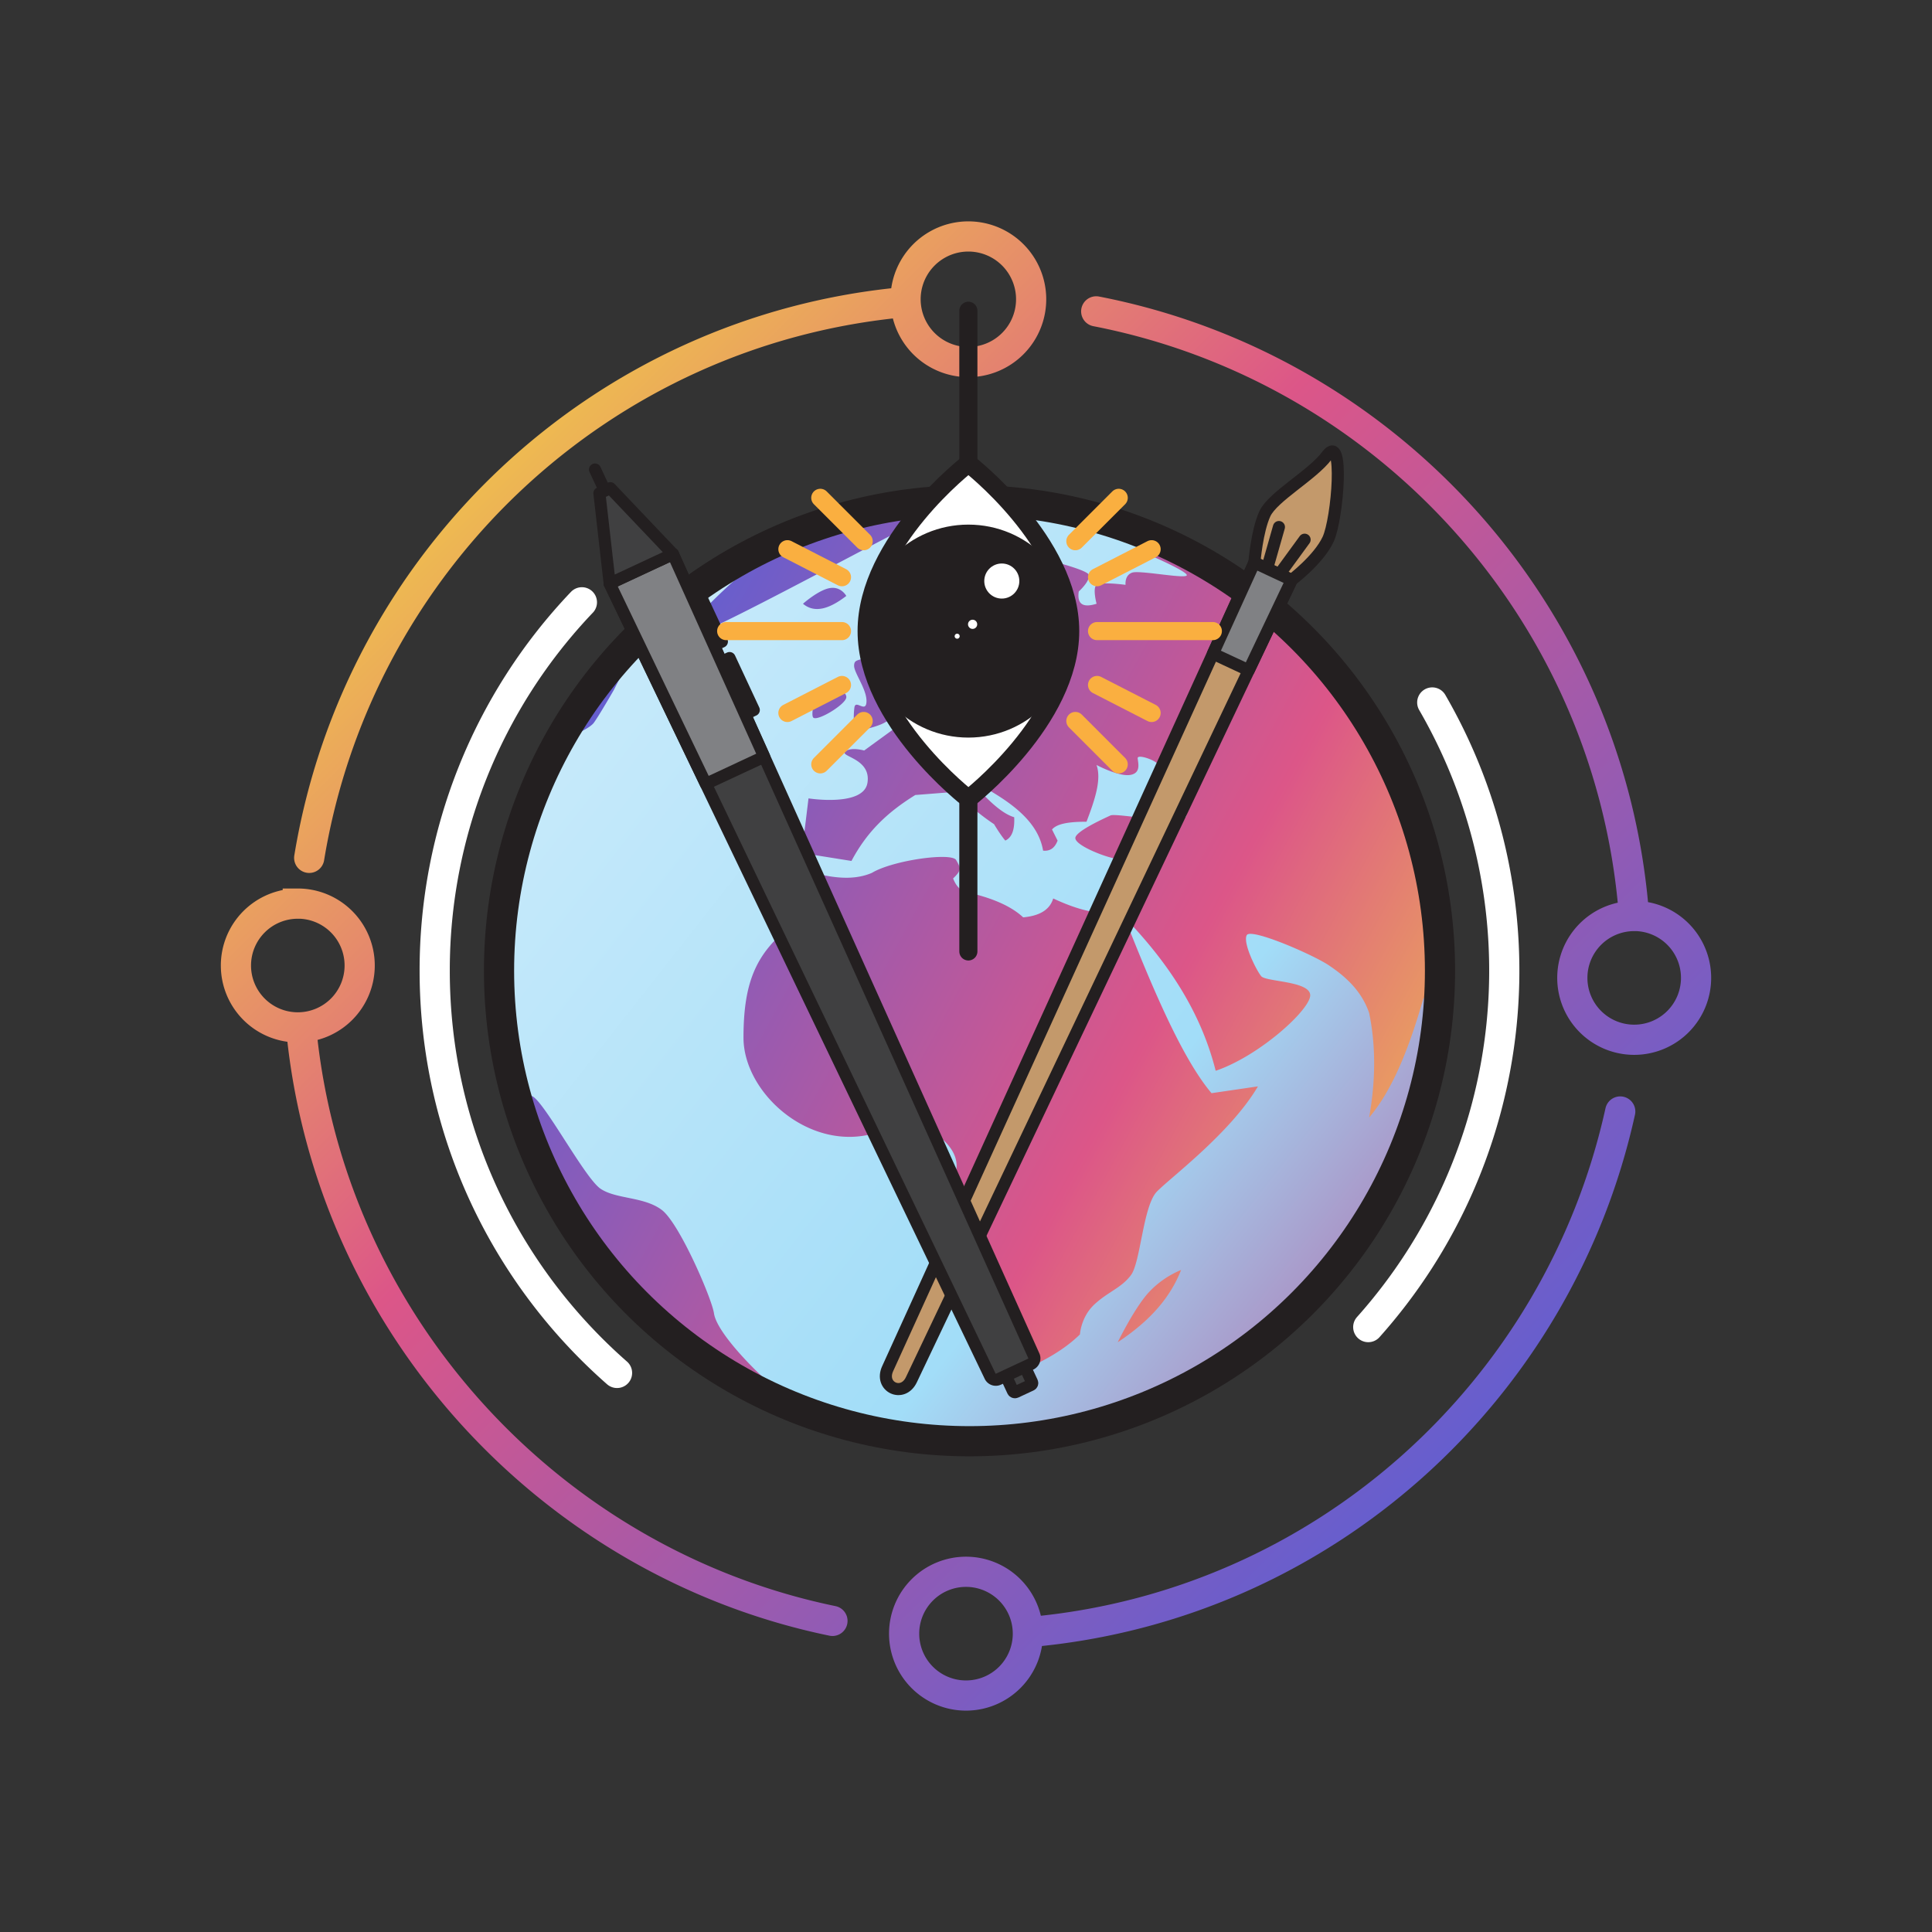 <svg id="Layer_1" data-name="Layer 1" xmlns="http://www.w3.org/2000/svg" xmlns:xlink="http://www.w3.org/1999/xlink" viewBox="0 0 1600 1600"><rect x="0" y="0" width="1600" height="1600" fill="#333333" stroke="none"/><defs><style>.cls-1,.cls-10,.cls-11,.cls-12,.cls-13,.cls-14,.cls-15,.cls-17,.cls-19,.cls-20,.cls-21,.cls-5,.cls-8,.cls-9{stroke:#231f20;}.cls-1,.cls-13,.cls-15,.cls-16,.cls-17,.cls-18,.cls-19,.cls-2,.cls-20,.cls-21,.cls-5,.cls-8{stroke-miterlimit:10;}.cls-1,.cls-16,.cls-2,.cls-8{stroke-width:25px;}.cls-1,.cls-3{fill:url(#linear-gradient);}.cls-10,.cls-15,.cls-16,.cls-18,.cls-2,.cls-21,.cls-5,.cls-8{fill:none;}.cls-2{stroke:#fff;}.cls-10,.cls-11,.cls-12,.cls-15,.cls-16,.cls-17,.cls-18,.cls-19,.cls-2,.cls-20,.cls-21,.cls-9{stroke-linecap:round;}.cls-4{clip-path:url(#clip-path);}.cls-5{stroke-width:0.25px;}.cls-6{fill:#d6effb;}.cls-7{fill:url(#New_Gradient_Swatch_3);}.cls-9{fill:#c3996b;}.cls-10,.cls-11,.cls-12,.cls-14,.cls-9{stroke-linejoin:round;}.cls-10,.cls-11,.cls-12,.cls-13,.cls-14,.cls-15,.cls-19,.cls-20,.cls-9{stroke-width:10px;}.cls-11{fill:#808184;}.cls-12,.cls-13,.cls-14{fill:#404041;}.cls-16{stroke:url(#New_Gradient_Swatch_3-2);}.cls-17,.cls-20{fill:#fff;}.cls-17,.cls-18,.cls-21{stroke-width:15px;}.cls-18{stroke:#faaf40;}.cls-19{fill:#231f20;}</style><linearGradient id="linear-gradient" x1="344.15" y1="443.33" x2="1136.32" y2="1066.01" gradientUnits="userSpaceOnUse"><stop offset="0" stop-color="#d3eefb"/><stop offset="0.76" stop-color="#a2ddf8"/><stop offset="1" stop-color="#ab89be"/></linearGradient><clipPath id="clip-path"><circle id="SVGID" class="cls-1" cx="802.91" cy="803.93" r="389.64"/></clipPath><linearGradient id="New_Gradient_Swatch_3" x1="504.62" y1="632.57" x2="1201.92" y2="1010.57" gradientUnits="userSpaceOnUse"><stop offset="0" stop-color="#665ece"/><stop offset="0.63" stop-color="#dc5688"/><stop offset="1" stop-color="#eeba51"/></linearGradient><linearGradient id="New_Gradient_Swatch_3-2" x1="1202.02" y1="1200.96" x2="401.54" y2="400.47" xlink:href="#New_Gradient_Swatch_3"/></defs><path class="cls-2" d="M511,1137C418.43,1055.81,360,936.69,360,803.93A441.37,441.37,0,0,1,481.9,498.8"/><path class="cls-2" d="M1186.13,581.76a443.15,443.15,0,0,1-53,517.28"/><circle id="SVGID-2" data-name="SVGID" class="cls-3" cx="802.91" cy="803.93" r="389.64"/><g class="cls-4"><circle class="cls-5" cx="802.91" cy="803.93" r="389.64"/><path class="cls-6" d="M1037.1,710.9s-11.74-16.35-13.81-23,5.06-15.77,0-18.08-8.76-10.59-12-16,11.66-23,16.47-18.54-4.24,16.17-1.39,16.7,19.69,8.29,21.77,12.89-1.39,17.27,0,23,9,12.43,5.52,18.42S1037.1,710.9,1037.1,710.9Z"/><path class="cls-6" d="M1065.66,652s-12.87-8.29-12-13.82,12-5.53,12-5.53Z"/><path class="cls-7" d="M681.55,724.71c14.53,3,28.32,3.42,40.53-1.84,17.44-10.5,66-17.15,69.77-10.59s4.7,8.32-2.53,15.2c4.08,10.52,10.68,12.11,17.5,12.89q27.36,7,40.53,19.35c12.92-1.19,21.91-5.8,24.87-15.66,28.81,13.51,53.91,17.42,71.85,2.76,8.94-8.72,20.84-35.23,15.66-36.84s-26.25,3-36.85.92-34-11.75-32.24-17.5,24.05-15.74,29-18.08,61.83,9.33,62.87,0-21-24.3-21-24.3c-3.15-4.46-3-10.32-1.84-16.58.57-3.86-17.88-10.57-17.5-6.44.36,4,3,12.43-6.45,13.81s-27.64-8.29-27.64-8.29c4.35,12.05-1.51,29.28-8.29,47-13,0-24.19,1.2-28.55,6.45l4.61,9.21c-2.61,6.77-6.86,8.79-12,8.29-4.58-27-31.63-43.55-61-59,13,14.88,25.8,28,37.07,31.32.41,9.41-1.37,16.56-7.37,19.34-4.11-4.77-9.32-13.59-9.32-13.59S802.11,668.9,793,655.63l-35,2.76C736.06,672,718.61,687.65,705.15,713l-41.1-6.56,5.52-45.25s45.6,7.25,48.82-12.9S695.48,626.61,700,622.47s15.66-.92,15.66-.92l60.79-44.22s6.8-25.67,12.9-24.87,7.37,23.95,7.37,23.95l50.66-1.84s8.41-10.13,11-20.26-6.9-14.74-7.37-17.51,29.6.7,28.91-4.14S851,521.15,851,521.15s4.73-24.76,0-24.88-16.69,9.45-16.69,9.45c-4.63,18.92-6,35.76-4.49,50.77,0,0-16.58,10.71-21.19,10.71s-1.26-30.4-5.75-29.47-22.46,10.13-29.25,5.52-7.37-23.37-3.68-29.47,26.71-12.9,26.71-12.9c12.35-18.84,29.7-40.41,37.76-42.37s65.87,12.32,67.25,17.5-8.29,13.82-8.29,13.82C891.76,501,897.56,503.3,908.14,500c0,0-3.51-12.9,0-15.66s24,0,24,0-1-7.94,5.53-10.13,47,6,45.14,1.84-36.85-19-36.85-19l-11-42.72L1202.91,534v387.8L1179,826c-11.54,40.65-25.44,76.26-45.14,99.48,5.44-30.67,5.62-59.59,0-86.59-5.85-17.1-17.86-28.91-32.24-38.68-11.83-8.6-65.51-32-69.08-25.79s8.06,29.47,12,34.08,40.3,3.91,40.53,15.66-41.78,50.19-78.29,62.63c-12.43-49.34-40-90.41-75.54-127.11,23.75,60.09,47.85,116.81,72.08,145.65l38.46-5.64c-22.79,38.67-72.31,75.42-83.71,87.16s-13.47,58.38-21.42,69.09-19,13.81-30.28,24.29-12,24.87-12,24.87c-18.55,18.19-45,29.5-72.77,39.61,0,0-18.42-94.42-18.65-101.33s5.75-27.63,5.75-27.63l-22.1-34.08c8.4-12.41,8.06-25-5.53-37.77,0,0-5.76,15-14.74,8.29s-13.78-19.2-41.45-13.81c-54.46,16.13-109.15-33.39-109.15-79s10.22-69.83,39.14-92.34Q660.55,739.93,681.55,724.71Zm54.34-128.49c6.91-6.22-5.52-33-9.21-41.91s-4.1-13.53-9.67-10.14-9.8,1.44-9.67,7.37S717.93,571,717.59,581s-9-2-10,4.86-.36,19.87-.36,19.87S729,602.43,735.89,596.22Zm-62.63-2.31c2.18,4.61,27.63-10.59,27.63-16.58s-13.3-10.13-18.42-10.13S671.07,589.31,673.26,593.91ZM829.85,399.56,522.19,461.27l-95.8,164,16.05,30.56s8.82,1.57,13.43-3.84,6.7-37.86,6.7-37.86,24.62-9.24,29.22-15.57,16.58-27.17,16.58-27.17L525,538.65c29.95-36.88,82.16-67.79,140-97.18-18.62-.42-108.52,83.49-97.12,86.31C580.6,530.93,817.05,396.94,829.85,399.56Zm-129,93.95s-4.37-8.17-13.82-6.45S665,500,665,500C674.9,508.32,687.31,503.93,700.89,493.51ZM391.39,912.62s128,206.8,137.25,210,127.12,35.93,127.12,35.93c-.29,5.79-61.32-48.69-64.48-70.93-1.71-12-28.56-74.61-43.3-85.67s-37.76-8.75-50.66-17.5S451.73,914,441.13,908,391.39,912.62,391.39,912.62Zm586.76,139.1a77,77,0,0,0-25.79,17.5c-12.21,12.55-26.71,42.37-26.71,42.37C948.67,1096.31,967.91,1077.81,978.15,1051.72Z"/></g><circle id="SVGID-3" data-name="SVGID" class="cls-8" cx="802.91" cy="803.93" r="389.64"/><path class="cls-9" d="M1038.82,465.91l30.88,14.41L754.83,1142.5c-7.14,15.31-26.79,6.15-19.65-9.16Z"/><path class="cls-9" d="M1038.82,465.91s2.11-26.33,8.73-40.52,39.46-32,51.43-48.18c14.5-19.66,8.8,52.51.92,69.42s-30.2,33.69-30.2,33.69Z"/><line class="cls-10" x1="1080.43" y1="446.95" x2="1054.42" y2="482.59"/><line class="cls-10" x1="1059.16" y1="436.46" x2="1047.6" y2="477.06"/><polygon class="cls-11" points="1038.82 465.91 1004.51 541.32 1034.13 555.13 1069.7 480.32 1038.82 465.91"/><rect class="cls-12" x="576.94" y="488.49" width="11.4" height="47.49" transform="translate(-161.89 294.23) rotate(-25)"/><rect class="cls-13" x="831.8" y="1118.3" width="17.44" height="33.16" rx="1.7" transform="translate(-400.87 461.55) rotate(-25)"/><rect class="cls-14" x="603.36" y="545.15" width="11.4" height="47.49" transform="translate(-183.36 310.7) rotate(-25)"/><path class="cls-12" d="M504.91,483.28l52.39-24.43,298.89,664a5.19,5.19,0,0,1-2.54,6.84l-26.78,12.49a5.21,5.21,0,0,1-6.88-2.46Z"/><polygon class="cls-11" points="504.91 483.28 584.54 649.17 632.84 626.65 557.3 458.85 504.91 483.28"/><line class="cls-15" x1="492.76" y1="388.83" x2="503.17" y2="411.16"/><polygon class="cls-12" points="496.4 408.48 505.42 404.27 557.3 458.85 504.91 483.28 496.4 408.48"/><path class="cls-16" d="M1341.81,920.49c-51.21,232-246.48,409.25-488.17,431M1353,755.34c-20.21-248.67-204.92-450.82-445.16-497.48M750,250.11C498,272.72,296.53,464.09,256.07,710.44M750,250.11a52,52,0,1,0-.05-2.4c0,.8,0,1.6.05,2.4m50,1051.58a51.24,51.24,0,1,0,51.24,51.23A51.24,51.24,0,0,0,800,1301.69ZM249.52,852.62C273,1095.22,455,1294,689.4,1342.36m-442.77-594a51.24,51.24,0,1,0,51.24,51.24A51.24,51.24,0,0,0,246.63,748.32Zm1106.74,10.25a51.24,51.24,0,1,0,51.24,51.23A51.24,51.24,0,0,0,1353.37,758.57Z"/><path class="cls-17" d="M802,383.79s-84.29,64.93-84.29,138.86S802,661.51,802,661.51s84.28-64.94,84.28-138.86S802,383.79,802,383.79Z"/><line class="cls-18" x1="908.52" y1="522.65" x2="1004.43" y2="522.65"/><line class="cls-18" x1="890.56" y1="448.21" x2="926.48" y2="412.28"/><line class="cls-18" x1="908.52" y1="478.03" x2="953.72" y2="454.83"/><line class="cls-18" x1="890.56" y1="597.08" x2="926.48" y2="633.01"/><line class="cls-18" x1="908.52" y1="567.27" x2="953.72" y2="590.46"/><line class="cls-18" x1="697.29" y1="522.65" x2="601.38" y2="522.65"/><line class="cls-18" x1="715.26" y1="448.21" x2="679.33" y2="412.28"/><line class="cls-18" x1="697.29" y1="478.03" x2="652.09" y2="454.83"/><line class="cls-18" x1="715.26" y1="597.08" x2="679.33" y2="633.01"/><line class="cls-18" x1="697.29" y1="567.27" x2="652.09" y2="590.46"/><circle class="cls-19" cx="801.96" cy="522.65" r="83.19"/><circle class="cls-20" cx="829.65" cy="481.19" r="19.52"/><circle class="cls-20" cx="805.47" cy="517.03" r="8.81"/><circle class="cls-20" cx="792.68" cy="526.87" r="7.08"/><line class="cls-21" x1="801.96" y1="383.79" x2="801.96" y2="257.36"/><line class="cls-21" x1="801.96" y1="787.93" x2="801.96" y2="661.51"/></svg>